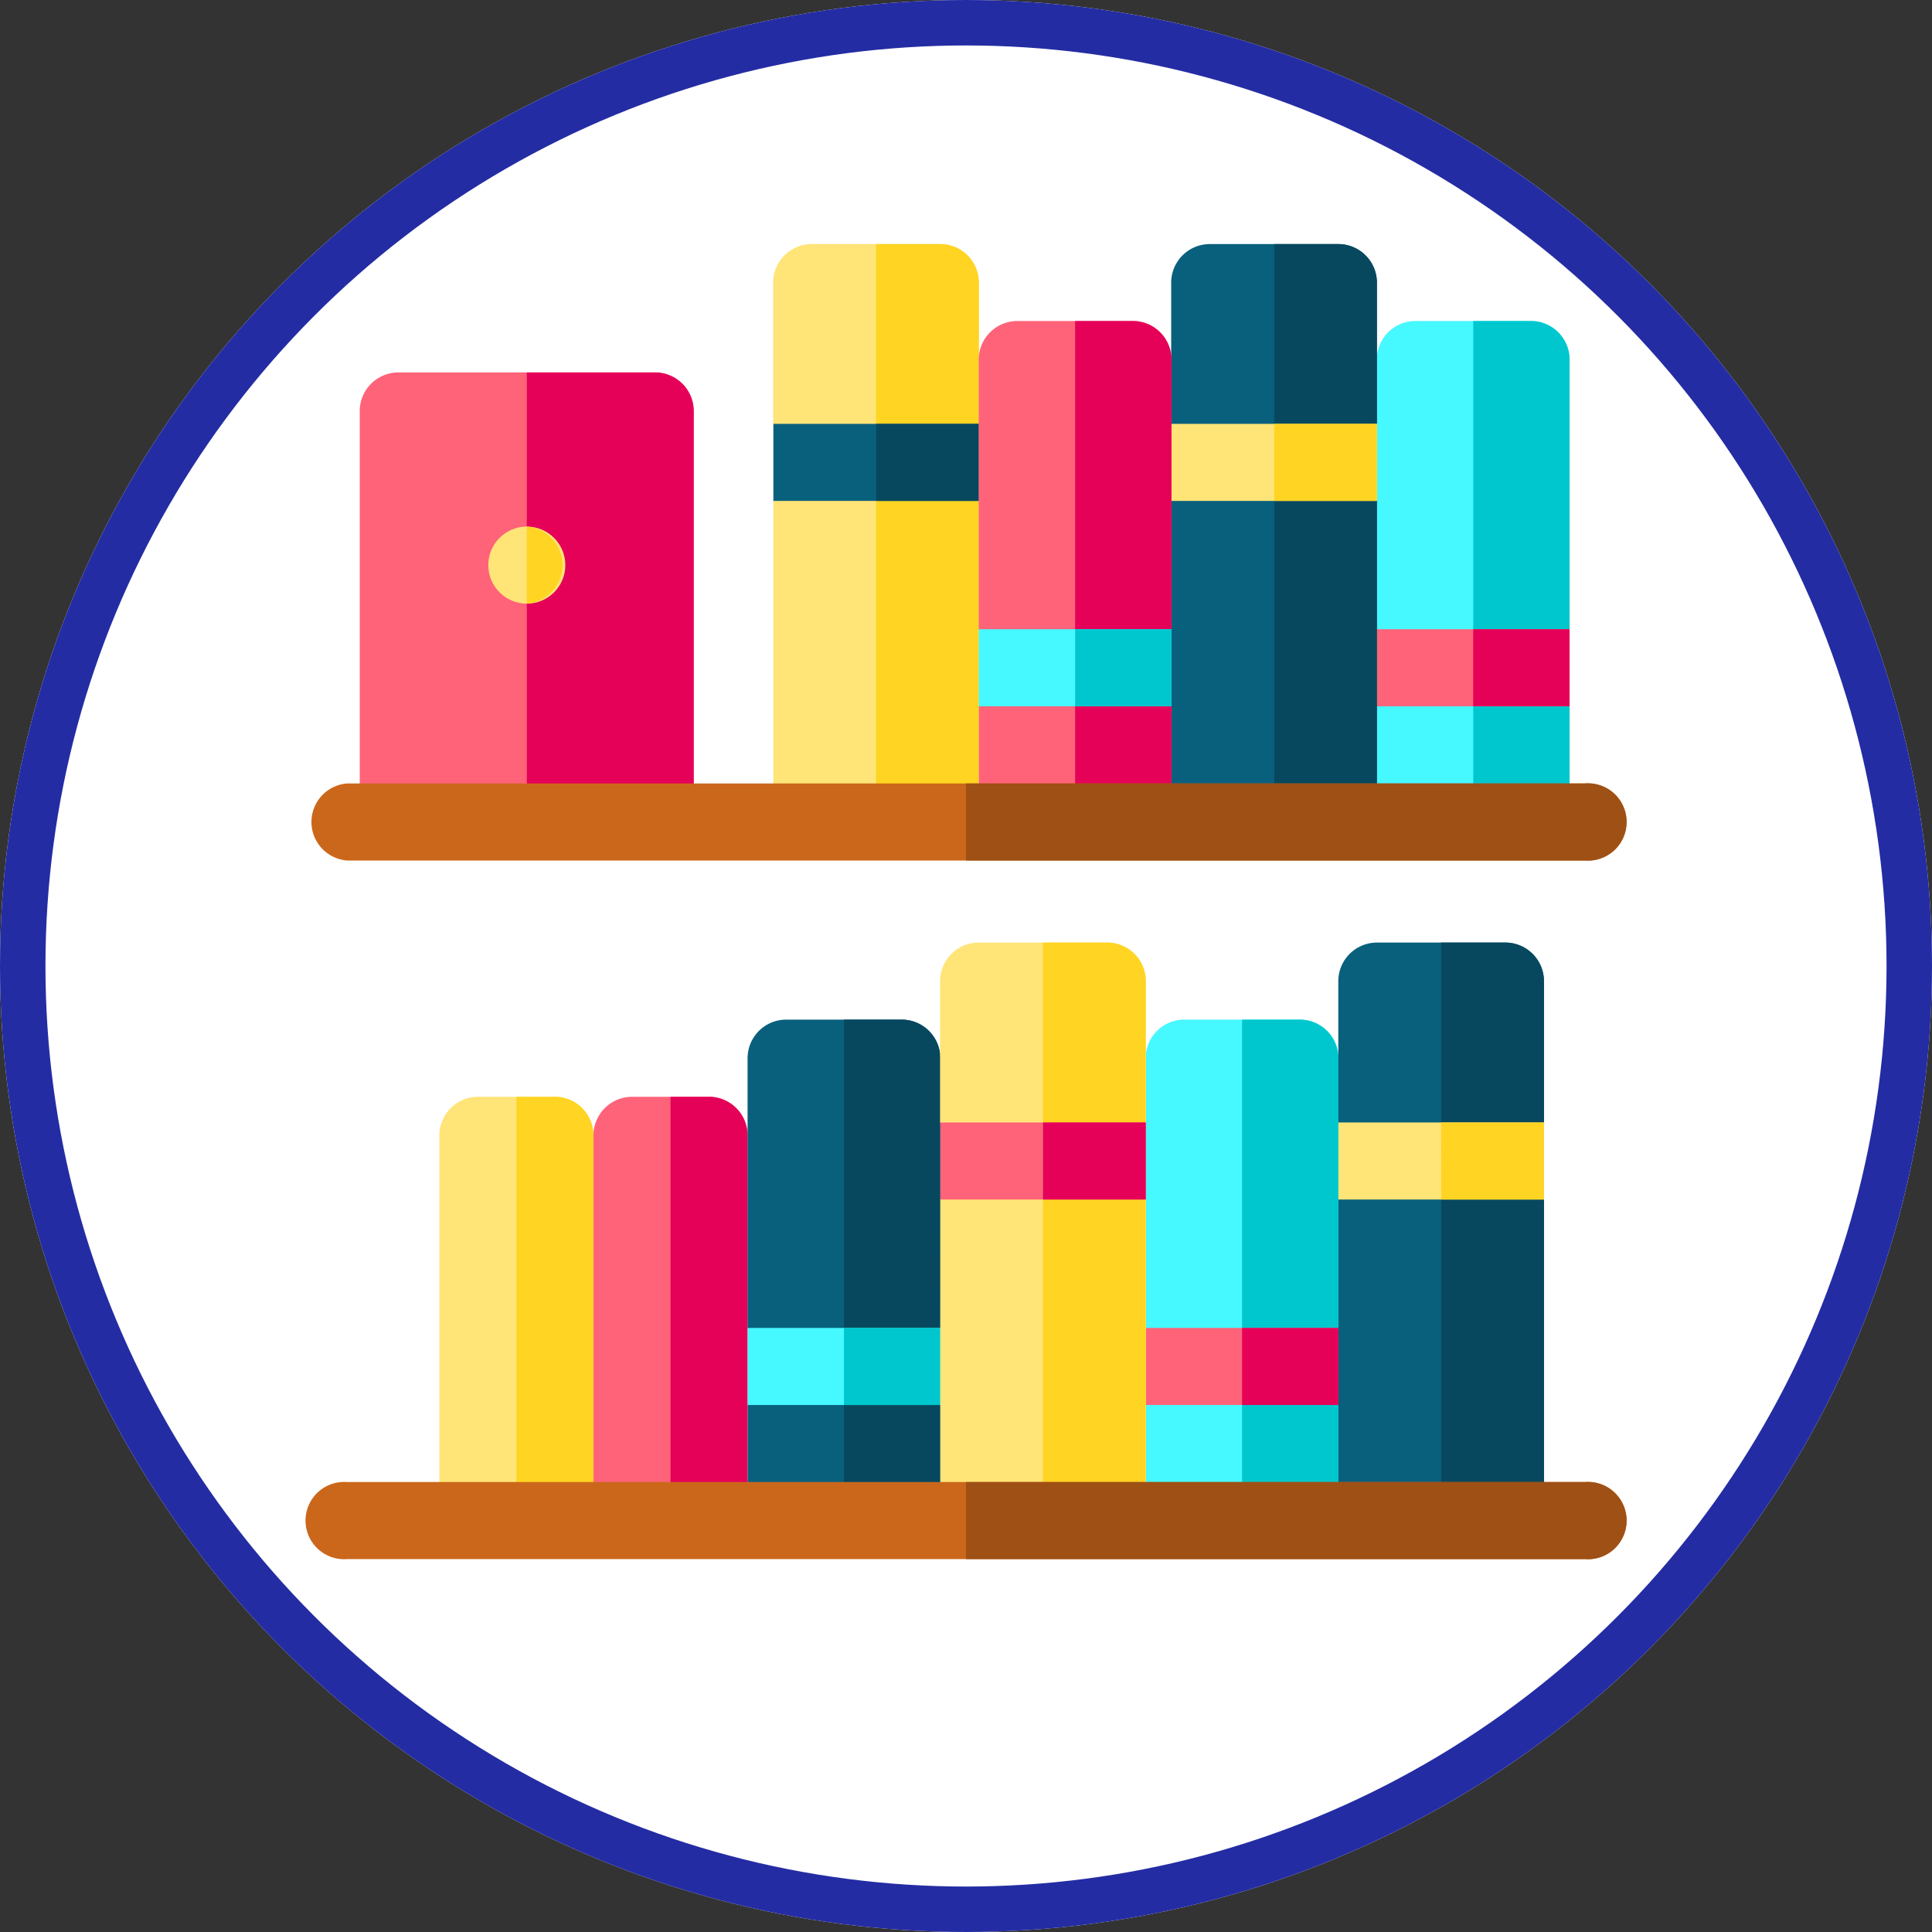 <svg xmlns="http://www.w3.org/2000/svg" width="85" height="85" viewBox="0 0 85 85">
  <rect x="0" y="0" width="85" height="85" fill="#333333" stroke="none"/>
  <g id="Grupo_114641" data-name="Grupo 114641" transform="translate(-810 -3540)">
    <g id="Grupo_114640" data-name="Grupo 114640">
      <g id="Elipse_6350" data-name="Elipse 6350" transform="translate(810 3540)" fill="#fff" stroke="#242ca3" stroke-width="2">
        <circle cx="42.5" cy="42.5" r="42.5" stroke="none"/>
        <circle cx="42.5" cy="42.5" r="41.5" fill="none"/>
      </g>
      <g id="estante-para-libros" transform="translate(823.572 3550.738)">
        <g id="Grupo_110873" data-name="Grupo 110873" transform="translate(2.26 5.65)">
          <path id="Trazado_162356" data-name="Trazado 162356" d="M14.636,4.1H3.336a1.7,1.7,0,0,0-1.7,1.7v18.08h14.69V5.8A1.7,1.7,0,0,0,14.636,4.1Z" transform="translate(-1.641 -4.102)" fill="#ff6379"/>
          <path id="Trazado_162357" data-name="Trazado 162357" d="M14.318,5.8a1.7,1.7,0,0,0-1.7-1.7H6.973V23.877h7.345Z" transform="translate(0.372 -4.102)" fill="#e50058"/>
          <circle id="Elipse_6354" data-name="Elipse 6354" cx="1.695" cy="1.695" r="1.695" transform="translate(5.65 6.78)" fill="#ffe477"/>
          <path id="Trazado_162358" data-name="Trazado 162358" d="M6.973,9.023v3.39a1.7,1.7,0,0,0,0-3.39Z" transform="translate(0.372 -2.243)" fill="#ffd422"/>
        </g>
        <g id="Grupo_110874" data-name="Grupo 110874" transform="translate(5.763 37.516)">
          <path id="Trazado_162359" data-name="Trazado 162359" d="M9.269,27.234H5.879a1.7,1.7,0,0,0-1.7,1.7V45.88h6.78V28.929A1.7,1.7,0,0,0,9.269,27.234Z" transform="translate(-4.184 -27.234)" fill="#ffe477"/>
          <path id="Trazado_162360" data-name="Trazado 162360" d="M8.34,27.234h-1.7V45.88h3.39V28.929A1.7,1.7,0,0,0,8.34,27.234Z" transform="translate(-3.255 -27.234)" fill="#ffd422"/>
        </g>
        <g id="Grupo_110875" data-name="Grupo 110875" transform="translate(12.543 37.516)">
          <path id="Trazado_162361" data-name="Trazado 162361" d="M14.191,27.234H10.8a1.7,1.7,0,0,0-1.7,1.7V45.88h6.78V28.929A1.7,1.7,0,0,0,14.191,27.234Z" transform="translate(-9.105 -27.234)" fill="#ff6379"/>
          <path id="Trazado_162362" data-name="Trazado 162362" d="M13.261,27.234h-1.7V45.88h3.39V28.929A1.7,1.7,0,0,0,13.261,27.234Z" transform="translate(-8.176 -27.234)" fill="#e50058"/>
        </g>
        <g id="Grupo_110876" data-name="Grupo 110876" transform="translate(36.838 34.126)">
          <path id="Trazado_162363" data-name="Trazado 162363" d="M26.742,41.724v5.085h8.475V41.724l-1.13-1.7,1.13-1.7V26.468a1.7,1.7,0,0,0-1.7-1.7H28.437a1.7,1.7,0,0,0-1.7,1.7V38.334l1.13,1.7Z" transform="translate(-26.742 -24.773)" fill="#46f8ff"/>
          <path id="Trazado_162364" data-name="Trazado 162364" d="M34.056,26.468a1.7,1.7,0,0,0-1.7-1.7H29.818V46.809h4.238V41.724l-1.13-1.7,1.13-1.7Z" transform="translate(-25.581 -24.773)" fill="#00c7ce"/>
          <path id="Trazado_162365" data-name="Trazado 162365" d="M26.742,34.617h8.475v3.39H26.742Z" transform="translate(-26.742 -21.057)" fill="#ff6379"/>
          <path id="Trazado_162366" data-name="Trazado 162366" d="M29.818,34.617h4.238v3.39H29.818Z" transform="translate(-25.581 -21.057)" fill="#e50058"/>
        </g>
        <g id="Grupo_110877" data-name="Grupo 110877" transform="translate(19.323 34.126)">
          <path id="Trazado_162367" data-name="Trazado 162367" d="M14.027,41.724v5.085H22.5V41.724l-1.13-1.7,1.13-1.7V26.468a1.7,1.7,0,0,0-1.7-1.7H15.722a1.7,1.7,0,0,0-1.7,1.7V38.334l1.13,1.7Z" transform="translate(-14.027 -24.773)" fill="#09607d"/>
          <path id="Trazado_162368" data-name="Trazado 162368" d="M21.341,26.468a1.7,1.7,0,0,0-1.7-1.7H17.1V46.809h4.238V41.724l-1.13-1.7,1.13-1.7Z" transform="translate(-12.866 -24.773)" fill="#07485e"/>
          <path id="Trazado_162369" data-name="Trazado 162369" d="M14.027,34.617H22.5v3.39H14.027Z" transform="translate(-14.027 -21.057)" fill="#46f8ff"/>
          <path id="Trazado_162370" data-name="Trazado 162370" d="M17.1,34.617h4.238v3.39H17.1Z" transform="translate(-12.866 -21.057)" fill="#00c7ce"/>
        </g>
        <g id="Grupo_110878" data-name="Grupo 110878" transform="translate(45.313 30.736)">
          <path id="Trazado_162371" data-name="Trazado 162371" d="M32.895,33.613V47.738h9.04V33.613l-1.13-1.7,1.13-1.7V24.008a1.7,1.7,0,0,0-1.7-1.7H34.59a1.7,1.7,0,0,0-1.7,1.7v6.215l1.13,1.7Z" transform="translate(-32.895 -22.313)" fill="#09607d"/>
          <path id="Trazado_162372" data-name="Trazado 162372" d="M40.7,24.008a1.7,1.7,0,0,0-1.7-1.7H36.176V47.738H40.7V33.613l-1.13-1.7,1.13-1.7Z" transform="translate(-31.656 -22.313)" fill="#07485e"/>
          <path id="Trazado_162373" data-name="Trazado 162373" d="M32.895,28.055h9.04v3.39h-9.04Z" transform="translate(-32.895 -20.145)" fill="#ffe477"/>
          <path id="Trazado_162374" data-name="Trazado 162374" d="M36.176,28.055H40.7v3.39h-4.52Z" transform="translate(-31.656 -20.145)" fill="#ffd422"/>
        </g>
        <g id="Grupo_110879" data-name="Grupo 110879" transform="translate(27.798 30.736)">
          <path id="Trazado_162375" data-name="Trazado 162375" d="M20.18,33.613V47.738h9.04V33.613l-1.13-1.7,1.13-1.7V24.008a1.7,1.7,0,0,0-1.7-1.7h-5.65a1.7,1.7,0,0,0-1.7,1.7v6.215l1.13,1.7Z" transform="translate(-20.18 -22.313)" fill="#ffe477"/>
          <path id="Trazado_162376" data-name="Trazado 162376" d="M27.981,24.008a1.7,1.7,0,0,0-1.7-1.7H23.461V47.738h4.52V33.613l-1.13-1.7,1.13-1.7Z" transform="translate(-18.941 -22.313)" fill="#ffd422"/>
          <path id="Trazado_162377" data-name="Trazado 162377" d="M20.18,28.055h9.04v3.39H20.18Z" transform="translate(-20.18 -20.145)" fill="#ff6379"/>
          <path id="Trazado_162378" data-name="Trazado 162378" d="M23.461,28.055h4.52v3.39h-4.52Z" transform="translate(-18.941 -20.145)" fill="#e50058"/>
        </g>
        <g id="Grupo_110880" data-name="Grupo 110880" transform="translate(47.008 3.39)">
          <path id="Trazado_162379" data-name="Trazado 162379" d="M34.125,19.411V24.5H42.6V19.411l-1.13-1.7,1.13-1.7V4.156a1.7,1.7,0,0,0-1.7-1.7H35.82a1.7,1.7,0,0,0-1.7,1.7V16.021l1.13,1.7Z" transform="translate(-34.125 -2.461)" fill="#46f8ff"/>
          <path id="Trazado_162380" data-name="Trazado 162380" d="M41.439,4.156a1.7,1.7,0,0,0-1.7-1.7H37.2V24.5h4.238V19.411l-1.13-1.7,1.13-1.7Z" transform="translate(-32.964 -2.461)" fill="#00c7ce"/>
          <path id="Trazado_162381" data-name="Trazado 162381" d="M34.125,12.3H42.6v3.39H34.125Z" transform="translate(-34.125 1.255)" fill="#ff6379"/>
          <path id="Trazado_162382" data-name="Trazado 162382" d="M37.2,12.3h4.238v3.39H37.2Z" transform="translate(-32.964 1.255)" fill="#e50058"/>
        </g>
        <g id="Grupo_110881" data-name="Grupo 110881" transform="translate(37.968)">
          <path id="Trazado_162383" data-name="Trazado 162383" d="M27.563,11.3V25.425H36.6V11.3l-1.13-1.7,1.13-1.7V1.7a1.7,1.7,0,0,0-1.7-1.7h-5.65a1.7,1.7,0,0,0-1.7,1.7V7.91l1.13,1.7Z" transform="translate(-27.563)" fill="#09607d"/>
          <path id="Trazado_162384" data-name="Trazado 162384" d="M35.364,1.7a1.7,1.7,0,0,0-1.7-1.7H30.844V25.425h4.52V11.3l-1.13-1.7,1.13-1.7Z" transform="translate(-26.324)" fill="#07485e"/>
          <path id="Trazado_162385" data-name="Trazado 162385" d="M27.563,5.742H36.6v3.39h-9.04Z" transform="translate(-27.563 2.168)" fill="#ffe477"/>
          <path id="Trazado_162386" data-name="Trazado 162386" d="M30.844,5.742h4.52v3.39h-4.52Z" transform="translate(-26.324 2.168)" fill="#ffd422"/>
        </g>
        <g id="Grupo_110882" data-name="Grupo 110882" transform="translate(20.453)">
          <path id="Trazado_162387" data-name="Trazado 162387" d="M14.848,11.3V25.425h9.04V11.3l-1.13-1.7,1.13-1.7V1.7a1.7,1.7,0,0,0-1.7-1.7h-5.65a1.7,1.7,0,0,0-1.7,1.7V7.91l1.13,1.7Z" transform="translate(-14.848)" fill="#ffe477"/>
          <path id="Trazado_162388" data-name="Trazado 162388" d="M22.649,1.7a1.7,1.7,0,0,0-1.7-1.7H18.129V25.425h4.52V11.3l-1.13-1.7,1.13-1.7Z" transform="translate(-13.609)" fill="#ffd422"/>
          <path id="Trazado_162389" data-name="Trazado 162389" d="M14.848,5.742h9.04v3.39h-9.04Z" transform="translate(-14.848 2.168)" fill="#09607d"/>
          <path id="Trazado_162390" data-name="Trazado 162390" d="M18.129,5.742h4.52v3.39h-4.52Z" transform="translate(-13.609 2.168)" fill="#07485e"/>
        </g>
        <g id="Grupo_110883" data-name="Grupo 110883" transform="translate(29.493 3.39)">
          <path id="Trazado_162391" data-name="Trazado 162391" d="M21.41,19.411V24.5h8.475V19.411l-1.13-1.7,1.13-1.7V4.156a1.7,1.7,0,0,0-1.7-1.7H23.105a1.7,1.7,0,0,0-1.7,1.7V16.021l1.13,1.7Z" transform="translate(-21.41 -2.461)" fill="#ff6379"/>
          <path id="Trazado_162392" data-name="Trazado 162392" d="M28.724,4.156a1.7,1.7,0,0,0-1.7-1.7H24.486V24.5h4.238V19.411l-1.13-1.7,1.13-1.7Z" transform="translate(-20.249 -2.461)" fill="#e50058"/>
          <path id="Trazado_162393" data-name="Trazado 162393" d="M21.41,12.3h8.475v3.39H21.41Z" transform="translate(-21.41 1.255)" fill="#46f8ff"/>
          <path id="Trazado_162394" data-name="Trazado 162394" d="M24.486,12.3h4.238v3.39H24.486Z" transform="translate(-20.249 1.255)" fill="#00c7ce"/>
        </g>
        <path id="Trazado_162395" data-name="Trazado 162395" d="M56.161,42.929H1.7a1.7,1.7,0,1,1,0-3.39H56.161a1.7,1.7,0,1,1,0,3.39Z" transform="translate(0 14.927)" fill="#cb671b"/>
        <path id="Trazado_162396" data-name="Trazado 162396" d="M56.161,20.617H1.7a1.7,1.7,0,0,1,0-3.39H56.161a1.7,1.7,0,1,1,0,3.39Z" transform="translate(0 6.504)" fill="#cb671b"/>
        <g id="Grupo_110884" data-name="Grupo 110884" transform="translate(28.928 23.73)">
          <path id="Trazado_162397" data-name="Trazado 162397" d="M48.233,17.227H21v3.39H48.233a1.7,1.7,0,1,0,0-3.39Z" transform="translate(-21 -17.227)" fill="#9e5015"/>
          <path id="Trazado_162398" data-name="Trazado 162398" d="M48.233,39.539H21v3.39H48.233a1.7,1.7,0,1,0,0-3.39Z" transform="translate(-21 -8.803)" fill="#9e5015"/>
        </g>
      </g>
    </g>
  </g>
</svg>

